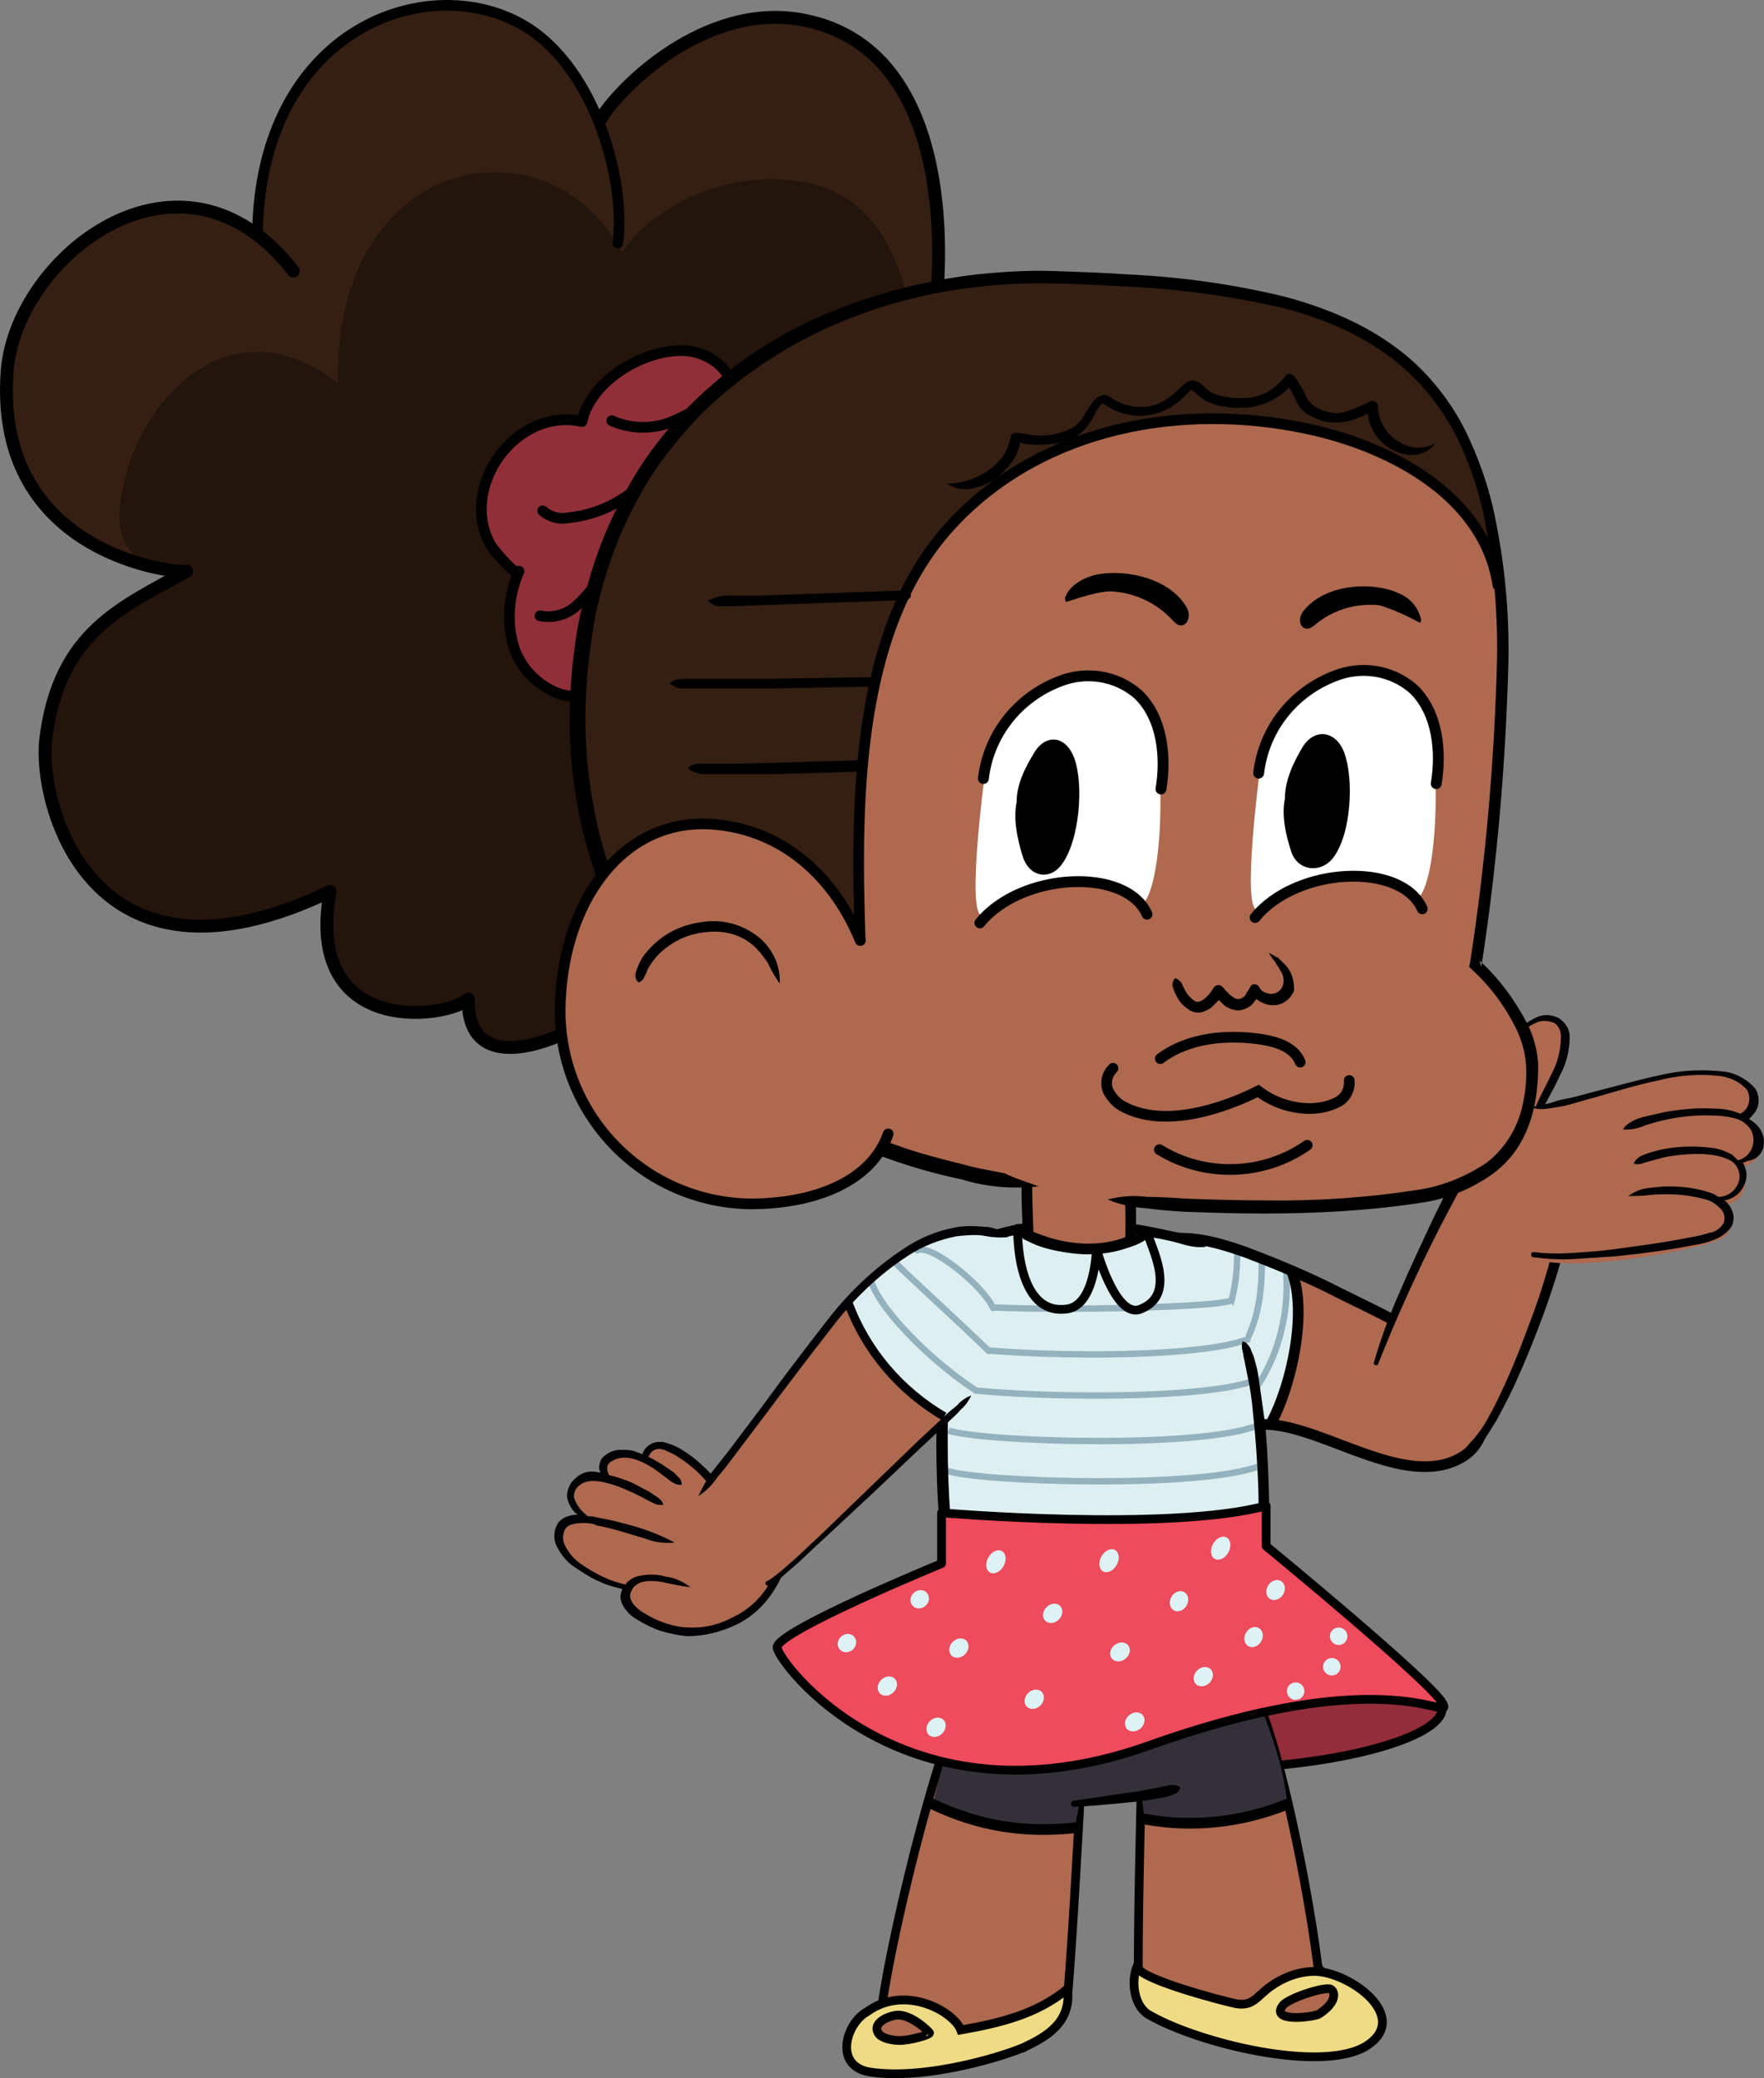 <svg version="1.1" xmlns="http://www.w3.org/2000/svg" xmlns:xlink="http://www.w3.org/1999/xlink" width="201.643" height="237.473" viewBox="0,0,201.643,237.473"><rect x="0" y="0" width="201.643" height="237.473" fill="#808080" stroke="none"/><g transform="translate(-135.47,-62.862)"><g data-paper-data="{&quot;isPaintingLayer&quot;:true}" fill="none" fill-rule="none" stroke="none" stroke-width="none" stroke-linecap="none" stroke-linejoin="none" stroke-miterlimit="10" stroke-dasharray="" stroke-dashoffset="0" font-family="none" font-weight="none" font-size="none" text-anchor="none" style="mix-blend-mode: normal"><path d="M275.4,251.933c13.6,-0.4 24.2,3.1 24.9,5.8c0.8,3.4 -10.9,6.8 -24.5,7.2c-13.6,0.4 -24.8,-2.2 -24.9,-5.8c-0.1,-3.6 10.9,-6.8 24.5,-7.2z" data-paper-data="{&quot;origPos&quot;:null}" id="Path" fill="#932d3a" fill-rule="evenodd" stroke="#000000" stroke-width="1" stroke-linecap="round" stroke-linejoin="round"/><g id="Hand_R" fill-rule="evenodd" stroke-linejoin="miter"><g id="Group"><path d="M288.6,210.633c4,2 12.5,5.8 15.2,9.7c1.9,2.8 2,7.4 -1.5,9.2c-6.3,3.4 -15.4,-3.6 -21.9,-3.9c-1.5,0 -2.9,0.1 -4.3,0.4c-5.4,1.7 -11.2,-0.8 -13.7,-5.9c-2.2,-4.6 -1.7,-11 2.9,-14.2c3.9,-2.7 8.5,-1.4 12.5,0c3.7,1.4 7.3,2.9 10.8,4.7z" data-paper-data="{&quot;origPos&quot;:null}" id="Path" fill="#ae694f" stroke="none" stroke-width="1" stroke-linecap="butt"/><path d="M266,224.633c-8.3,-5.9 -5,-20 3.3,-19.8c9.1,0.2 14.3,3.8 14.3,3.8c1,3.5 -1.5,16.2 -2.9,16.8c-3.5,-0.8 -9,3.1 -14.7,-0.8z" data-paper-data="{&quot;origPos&quot;:null}" id="Path" fill="#ddeff1" stroke="none" stroke-width="1" stroke-linecap="butt"/><path d="M276.9,205.933c0,9.8 -4.8,13.8 -13.9,14.4" data-paper-data="{&quot;origPos&quot;:null}" id="Path" fill="none" stroke="#94b2be" stroke-width="0.73" stroke-linecap="butt"/><path d="M279.7,206.933c0.1,8.2 -2.5,14.2 -13.8,17.3" data-paper-data="{&quot;origPos&quot;:null}" id="Path" fill="none" stroke="#94b2be" stroke-width="0.73" stroke-linecap="butt"/><path d="M282.5,208.233c0.6,8.1 -3.7,17 -10.4,17.8" data-paper-data="{&quot;origPos&quot;:null}" id="Path" fill="none" stroke="#94b2be" stroke-width="0.73" stroke-linecap="butt"/><path d="M288.6,210.633c4,2 12.5,5.8 15.2,9.7c1.9,2.8 2,7.4 -1.5,9.2c-6.3,3.4 -15.4,-3.6 -21.9,-3.9c-1.5,0 -2.9,0.1 -4.3,0.4c-5.4,1.7 -11.2,-0.8 -13.7,-5.9c-2.2,-4.6 -1.7,-11 2.9,-14.2c3.9,-2.7 8.5,-1.4 12.5,0c3.7,1.4 7.3,2.9 10.8,4.7z" data-paper-data="{&quot;origPos&quot;:null}" id="Path" fill="none" stroke="#000000" stroke-width="1.22" stroke-linecap="round"/><path d="M283.2,208.333c1.7,4.6 -0.1,12.8 -2.4,17.1" data-paper-data="{&quot;origPos&quot;:null}" id="Path" fill="none" stroke="#000000" stroke-width="1.22" stroke-linecap="round"/></g><g id="Group" stroke="none" stroke-width="1" stroke-linecap="butt"><path d="M292.7,218.733c1.6,-5.2 8.2,-19.1 10.4,-22.7c2.4,-3.9 12.5,1.1 10.9,8.1c-1.3,5.6 -5.2,15.1 -7.9,20.6c-0.5,1.4 -1.6,2.5 -3,3.1c-3.6,0.9 -12.1,-3.5 -10.4,-9.1z" data-paper-data="{&quot;origPos&quot;:null}" id="Path" fill="#ae694f"/><path d="M292.5,218.633c0.8,-2.8 1.8,-5.5 3,-8.2c1.1,-2.6 2.4,-5.3 3.6,-7.9c0.6,-1.3 1.3,-2.6 1.9,-3.9l1,-1.9c0.2,-0.3 0.4,-0.6 0.5,-1c0.2,-0.4 0.5,-0.7 0.9,-1c0.7,-0.5 1.5,-0.8 2.4,-0.8c0.8,0 1.6,0.1 2.3,0.4c1.5,0.5 2.8,1.3 3.9,2.3c1.2,1 2,2.4 2.5,3.9c0.2,0.8 0.3,1.5 0.3,2.3c-0.1,0.8 -0.2,1.5 -0.4,2.2c-0.7,2.8 -1.6,5.6 -2.6,8.3c-1,2.7 -2.1,5.4 -3.3,8c-0.6,1.3 -1.3,2.6 -2,3.9c-0.4,0.6 -0.8,1.3 -1.2,1.9c-0.4,0.7 -1.1,1.2 -1.9,1.4c-0.1,0 -0.2,-0.1 -0.3,-0.2c0,-0.1 0,-0.1 0.1,-0.2c0.9,-1 1.8,-2.1 2.4,-3.3c0.7,-1.2 1.3,-2.5 1.9,-3.8c1.2,-2.6 2.2,-5.3 3.2,-8c1,-2.7 1.8,-5.4 2.5,-8.2c0.2,-0.7 0.3,-1.3 0.4,-2c0,-0.7 -0.1,-1.3 -0.2,-1.9c-0.4,-1.3 -1.2,-2.4 -2.1,-3.3c-1,-0.9 -2.2,-1.6 -3.5,-2c-1.2,-0.5 -2.5,-0.4 -3.6,0.2c-0.2,0.2 -0.4,0.4 -0.6,0.6c-0.2,0.3 -0.4,0.6 -0.5,0.9l-1,1.9l-2,3.8c-2.6,5.1 -5,10.4 -7.1,15.7c0,0.1 -0.2,0.2 -0.3,0.1c-0.2,0 -0.2,-0.1 -0.2,-0.2z" data-paper-data="{&quot;origPos&quot;:null}" id="Path" fill="#000000"/></g><g id="Group" stroke="none" stroke-width="1" stroke-linecap="butt"><path d="M331.4,204.733c-2.5,1 -18.8,4.3 -22.2,1.2c0,0 -5.2,-5.9 -5.6,-8.2c-0.4,-2.3 -0.9,-4.7 -0.7,-6.1c0.5,-2.7 3.6,-6.7 5.2,-9.1c0.7,-1.2 1.7,-2.2 2.9,-2.9c1.1,-0.7 2.5,-0.4 3.3,0.6c0.4,0.6 0.5,1.3 0.4,2c-0.2,2.5 -1.9,4.8 -3,7.2l0.1,0.1c7,-1 19.8,-7 24,-2.3c0.1,0.1 0.2,0.2 0.2,0.3c0.6,1.1 0.2,2.5 -0.9,3.1l-0.1,0.2c0.9,0.4 1.6,1.1 1.8,2.1c0.3,1.5 -0.7,3 -2.2,3.3l-0.2,-0.1c0.4,0.5 0.6,1.2 0.6,1.9c-0.1,1.5 -1.3,2.6 -2.8,2.5l-1.6,-0.7l-0.1,0.2c0.3,0.1 0.7,0.2 1,0.4c1.8,0.8 3.1,3.3 -0.1,4.3z" data-paper-data="{&quot;origPos&quot;:null}" id="Path" fill="#ae694f"/><path d="M335.2,195.533c-0.1,0.1 -0.3,0.1 -0.5,0.2c0.2,0.3 0.3,0.7 0.4,1.1c0.1,0.9 -0.3,1.8 -0.9,2.4c-0.4,0.4 -1,0.7 -1.6,0.8c0.1,0.1 0.3,0.2 0.4,0.4c0.3,0.3 0.5,0.8 0.6,1.2c0.1,0.5 0,1 -0.2,1.4c-0.5,0.7 -1.2,1.2 -2,1.5c-0.8,0.3 -1.5,0.5 -2.3,0.6c-3,0.6 -6.1,1 -9.1,1.3c-1.5,0.1 -3.1,0.2 -4.6,0.3c-1.5,0.1 -3.1,0 -4.6,-0.2c-0.2,0 -0.3,-0.1 -0.3,-0.3c0,-0.2 0.1,-0.3 0.3,-0.3c1.5,0.2 3,0.2 4.5,0.1c1.5,-0.1 3,-0.2 4.5,-0.4c3,-0.4 6,-0.8 9,-1.4c0.7,-0.1 1.4,-0.3 2.1,-0.5c0.7,-0.1 1.2,-0.5 1.6,-1.1c0.2,-0.5 0.1,-1.2 -0.3,-1.6c-0.5,-0.5 -1,-0.9 -1.7,-1.1c-1.5,-0.4 -2.9,-0.6 -4.4,-0.6c-0.7,0 -1.5,0 -2.2,0.1c-0.8,0.1 -1.5,0.1 -2.3,0.1c0.7,-0.5 1.4,-0.8 2.2,-0.9c0.8,-0.1 1.6,-0.2 2.4,-0.2c1.6,0 3.2,0.2 4.7,0.7c0.4,0.1 0.7,0.3 1,0.5c0.7,0 1.3,-0.3 1.8,-0.8c0.4,-0.5 0.7,-1.1 0.6,-1.8c-0.1,-0.7 -0.5,-1.3 -1.1,-1.6c-0.6,-0.3 -1.3,-0.5 -2,-0.6c-1.5,-0.2 -3,-0.1 -4.5,0.1c-0.8,0.1 -1.5,0.3 -2.2,0.5c-0.4,0.1 -0.7,0.2 -1.1,0.3c-0.4,0.2 -0.8,0.2 -1.2,0.1c0.2,-0.4 0.5,-0.7 0.9,-0.9c0.3,-0.1 0.7,-0.3 1.1,-0.4c0.7,-0.2 1.5,-0.4 2.3,-0.5c1.5,-0.2 3.1,-0.2 4.7,0c0.8,0.1 1.6,0.4 2.3,0.8c0.2,0.2 0.4,0.4 0.6,0.6c0.3,0 0.6,-0.2 0.9,-0.4c0.3,-0.2 0.5,-0.5 0.7,-0.9c0.3,-0.7 0.3,-1.5 -0.1,-2.2c-0.5,-0.7 -1.1,-1.1 -1.9,-1.3c-0.8,-0.2 -1.7,-0.3 -2.5,-0.3c-2.6,-0.1 -5.1,0.3 -7.6,1.1c-0.4,0.2 -0.8,0.3 -1.2,0.4c-0.5,0.1 -0.9,0.1 -1.4,0.1c0.2,-0.4 0.6,-0.7 1,-0.9c0.3,-0.2 0.8,-0.4 1.2,-0.5c0.8,-0.2 1.7,-0.4 2.6,-0.6c1.8,-0.3 3.6,-0.5 5.4,-0.4c0.9,0 1.8,0.1 2.7,0.4c0.2,0.1 0.3,0.1 0.5,0.2c1,-0.5 1.3,-1.7 0.8,-2.7c-0.8,-0.9 -1.8,-1.4 -3,-1.6c-2.4,-0.3 -4.9,-0.1 -7.2,0.5c-2.4,0.5 -4.7,1.2 -7.1,1.9c-1.2,0.3 -2.4,0.7 -3.6,1c-0.6,0.1 -1.2,0.2 -1.8,0.3c-0.6,0.1 -1.3,0.1 -1.9,-0.1c0.2,-0.1 0.3,-0.1 0.5,-0.2c0,-0.1 0,-0.1 0,-0.1c0.6,-1.4 1.3,-2.6 1.9,-3.9c0.6,-1.2 0.9,-2.6 0.9,-4c0,-0.6 -0.3,-1.2 -0.8,-1.5c-0.6,-0.2 -1.2,-0.3 -1.8,-0.1c-1.3,0.5 -2.3,1.4 -3,2.6c-1.7,2.3 -3.2,4.7 -4.6,7.2c-0.3,0.6 -0.5,1.2 -0.7,1.9c-0.1,0.7 -0.2,1.4 -0.2,2.1c0,0.7 0,1.4 0.1,2.1l0.4,2.1c-0.6,-0.5 -1,-1.1 -1.2,-1.9c-0.2,-0.7 -0.2,-1.4 -0.2,-2.2c0.1,-0.7 0.1,-1.5 0.3,-2.2c0.2,-0.7 0.5,-1.4 0.8,-2.1c1.5,-2.5 3.1,-5 4.8,-7.3c0.8,-1.3 2.1,-2.3 3.5,-2.9c0.8,-0.3 1.7,-0.2 2.4,0.2c0.7,0.5 1.2,1.2 1.2,2.1c0,1.6 -0.4,3.1 -1.1,4.4c-0.5,1.1 -1.1,2.2 -1.7,3.3c0.2,0 0.3,-0.1 0.5,-0.1c0.6,-0.2 1.2,-0.4 1.8,-0.5c1.2,-0.2 2.4,-0.6 3.6,-0.9c2.4,-0.6 4.8,-1.3 7.2,-1.8c2.4,-0.6 5,-0.7 7.5,-0.4c1.3,0.2 2.5,0.9 3.4,1.9c0.4,0.6 0.5,1.4 0.3,2.1c-0.2,0.6 -0.6,1 -1,1.4c0.5,0.3 1,0.7 1.3,1.2c0.9,1.5 0.3,3.4 -1.5,3.6z" data-paper-data="{&quot;origPos&quot;:null}" id="Path" fill="#030305"/></g></g><g id="Leg_R"><g id="Group" fill-rule="evenodd"><path d="M265.6,290.033c-0.1,-6.5 0.3,-22 0.3,-21.8c-5.2,-13.2 8.6,-15.2 12.3,-12.5c2.4,1.8 6.5,20.6 7.9,31.7c0.3,1.9 5.933,1.267 6.733,7.1c0.3,5.6 -28.633,1.5 -27.233,-4.5z" data-paper-data="{&quot;origPos&quot;:null}" id="Path" fill="#ae694f" stroke="#000000" stroke-width="1" stroke-linecap="butt" stroke-linejoin="miter"/><path d="M282.6,269.033c-5.2,2.1 -10.8,2.7 -16.3,1.7l-0.3,-2.4c0,0 -2.3,-7.1 -0.2,-9.7c2.1,-2.6 11.1,-7.2 13.9,-0.4c2.8,6.8 2.9,10.8 2.9,10.8z" data-paper-data="{&quot;origPos&quot;:null}" id="Path" fill="#343039" stroke="none" stroke-width="1" stroke-linecap="butt" stroke-linejoin="miter"/><path d="M282.6,269.033c-5.2,2.1 -10.8,2.7 -16.3,1.7" data-paper-data="{&quot;origPos&quot;:null}" id="Path" fill="none" stroke="#000000" stroke-width="1.22" stroke-linecap="round" stroke-linejoin="round"/></g><path d="M291.7,296.633c-5.1,3.2 -19.4,-0.3 -25,-3.6c-1.6,-1 -2,-3.8 -1.2,-5.6c-0.7,1.4 10.2,4.2 11.3,4.4c1.9,0.3 2.3,-0.8 3.8,-1.9c1.5,-1.1 3.3,-1.8 5.2,-1.8c4,0.1 11,5.2 5.9,8.5zM287.5,290.133c-0.9,-0.2 -4.8,1.1 -5.4,1.9c-1.5,2 3.6,1.3 4.1,1c2.2,-1.4 1.9,-2.7 1.3,-2.9z" id="Shape" fill="#efdb84" fill-rule="nonzero" stroke="#000000" stroke-width="1" stroke-linecap="round" stroke-linejoin="round"/></g><g id="Leg_L"><g id="Group" fill-rule="evenodd"><path d="M236.3,292.033c1.2,-8.9 7.4,-34 10.3,-36.3c4,-3.3 19.2,-2.5 12.3,13.4c0,-0.2 -0.7,13.3 -1.3,20.8c-0.1,1 -0.5,2 -0.8,2.6c-0.3,0.9 -1.6,2.9 -5.8,4.6c-7.6,3.1 -23.5,3.2 -14.7,-5.1z" data-paper-data="{&quot;origPos&quot;:null}" id="Path" fill="#ae694f" stroke="#000000" stroke-width="1" stroke-linecap="butt" stroke-linejoin="miter"/><path d="M245.2,258.133c2.3,-7.1 13.1,-3.5 15,-0.7c1.9,2.8 -1.4,11.9 -1.4,11.9l-0.5,2.4c-5.8,0.6 -10.9,-0.2 -16.2,-2.7c0,0 1.1,-4.9 3.1,-10.9z" data-paper-data="{&quot;origPos&quot;:null}" id="Path" fill="#343039" stroke="none" stroke-width="1" stroke-linecap="butt" stroke-linejoin="miter"/><path d="M258.3,271.733c-5.8,0.6 -10.9,-0.2 -16.2,-2.7" data-paper-data="{&quot;origPos&quot;:null}" id="Path" fill="none" stroke="#000000" stroke-width="1.22" stroke-linecap="round" stroke-linejoin="round"/></g><path d="M252.9,296.633c-2,1 -11.4,4 -18,3c-4.2,-0.7 -2.7,-5.6 -0.3,-6.9c4.367,-3.156 9.9,0 10.7,2.1c4.5,-0.8 8.7,-1.8 12.2,-4.7c0.5,3.9 -2.6,5.5 -4.6,6.5zM241.7,295.133c-0.7,-0.8 -2.4,-2.1 -3.7,-2c-1,0.1 -2.9,0.9 -2.1,2.1c0.4,0.6 1.7,0.8 2.4,0.8c1.2,0 3.7,-0.7 3.4,-0.9z" id="Shape" fill="#efdb84" fill-rule="nonzero" stroke="#000000" stroke-width="1" stroke-linecap="butt" stroke-linejoin="miter"/></g><g id="Group" fill-rule="evenodd" stroke="none" stroke-width="1" stroke-linecap="butt" stroke-linejoin="miter"><path d="M270.4,267.133c-3.7,1 -7.5,1.7 -11.3,2.1c0,0 -9,0.8 -12.9,-3.1c-2.5,-2.5 -1.2,-9.3 2.1,-15.5c3.8,-7.2 30.1,-12.9 32.1,12.5c0.2,2.7 -10,4 -10,4z" data-paper-data="{&quot;origPos&quot;:null}" id="Path" fill="#343039"/><path d="M270.4,267.133c-0.1,0.3 -0.3,0.6 -0.6,0.7c-0.2,0.1 -0.5,0.2 -0.8,0.3c-0.5,0.1 -1,0.2 -1.5,0.3c-1,0.2 -2.1,0.3 -3.1,0.4c-2,0.2 -4.1,0.4 -6.1,0.5c-0.2,0 -0.4,-0.1 -0.4,-0.3c0,-0.2 0.1,-0.4 0.3,-0.4c2,-0.3 4.1,-0.6 6.1,-0.9c1,-0.1 2,-0.3 3,-0.5l1.5,-0.3c0.2,-0.1 0.5,-0.1 0.7,-0.1c0.4,0 0.7,0.1 0.9,0.3z" data-paper-data="{&quot;origPos&quot;:null}" id="Path" fill="#000000"/></g><g id="Group" fill-rule="evenodd"><g id="Path" stroke-linecap="butt" stroke-linejoin="miter"><path d="M278.8,220.033c-0.2,2.4 2.3,12.7 0.5,26.6c-0.5,3.6 -31,4.6 -33.9,-0.7c-3.8,-7 -2.2,-35.8 -0.3,-39.3c2.5,-4.8 16.1,-4.9 25.1,-1.9c3.4,0.7 9,11.4 8.6,15.3z" data-paper-data="{&quot;origPos&quot;:null}" fill="#ddeff1" stroke="none" stroke-width="1"/><path d="M276.3,211.433c-1.5,1 -28.1,1.4 -31.7,0.4" data-paper-data="{&quot;origPos&quot;:null}" fill="none" stroke="#94b2be" stroke-width="0.73"/><path d="M278.3,215.833c-6.6,2.7 -31.1,1.9 -34.9,0.6" data-paper-data="{&quot;origPos&quot;:null}" fill="none" stroke="#94b2be" stroke-width="0.73"/><path d="M279.1,220.533c-6.6,2.7 -32.1,1.9 -35.9,0.6" data-paper-data="{&quot;origPos&quot;:null}" fill="none" stroke="#94b2be" stroke-width="0.73"/><path d="M279.3,225.733c-6.6,2.7 -31.6,1.9 -35.4,0.6" data-paper-data="{&quot;origPos&quot;:null}" fill="none" stroke="#94b2be" stroke-width="0.73"/><path d="M279.6,230.333c-6.6,2.7 -32.1,1.9 -35.9,0.6" data-paper-data="{&quot;origPos&quot;:null}" fill="none" stroke="#94b2be" stroke-width="0.73"/><path d="M280.4,241.533c-0.1,1.4 -0.2,2.8 -0.4,4.2l-0.1,1.1v0.1c0,0 -0.1,0.1 -0.1,0.2c0,0.1 -0.1,0.3 -0.2,0.4c-0.1,0.2 -0.3,0.4 -0.5,0.5c-0.6,0.4 -1.3,0.7 -2.1,0.9c-2.8,0.6 -5.6,1.1 -8.5,1.2c-2.8,0.2 -5.7,0.2 -8.5,0.1c-2.8,-0.1 -5.7,-0.4 -8.5,-0.9c-1.4,-0.2 -2.9,-0.6 -4.2,-1.2c-0.7,-0.3 -1.4,-0.7 -2,-1.3c-0.2,-0.1 -0.3,-0.3 -0.4,-0.5c-0.1,-0.2 -0.2,-0.3 -0.3,-0.5c-0.1,-0.3 -0.3,-0.6 -0.4,-1c-0.8,-2.8 -1.2,-5.6 -1.4,-8.5c-0.2,-2.8 -0.3,-5.7 -0.3,-8.5c0,-5.7 0.3,-11.4 1,-17c0.2,-0.7 0.3,-1.4 0.4,-2.1c0.1,-0.8 0.3,-1.5 0.6,-2.2c0.3,-0.7 0.9,-1.4 1.6,-1.8c0.6,-0.4 1.3,-0.7 2,-1c2.7,-0.9 5.6,-1.4 8.5,-1.4c2.8,-0.1 5.7,0 8.5,0.4c1.4,0.2 2.8,0.5 4.2,0.8c1.5,0.3 3,0.5 4,1.8c-1.6,0.2 -2.8,-0.4 -4.2,-0.7c-1.3,-0.3 -2.7,-0.5 -4.1,-0.7c-2.7,-0.4 -5.5,-0.6 -8.3,-0.5c-2.7,0 -5.5,0.5 -8.1,1.3c-1.2,0.4 -2.3,1.1 -3,2.2c-0.2,0.6 -0.4,1.3 -0.5,1.9c-0.1,0.6 -0.2,1.3 -0.3,2c-0.7,5.6 -1,11.2 -1,16.8c0,2.8 0.1,5.6 0.3,8.4c0.2,2.8 0.6,5.5 1.4,8.2c0.1,0.3 0.3,0.6 0.4,0.9c0.1,0.1 0.1,0.3 0.2,0.4c0,0.1 0.1,0.2 0.2,0.3c0.4,0.4 0.9,0.8 1.5,1c1.2,0.5 2.6,0.9 3.9,1.1c2.7,0.5 5.5,0.7 8.3,0.8c2.8,0.1 5.6,0 8.4,-0.1c2.7,-0.1 5.5,-0.5 8.2,-1.2c0.7,-0.1 1.3,-0.4 1.8,-0.7c0.1,0 0.1,-0.1 0.2,-0.2v-0.1v-0.1l0.1,-1c0.2,-1.4 0.3,-2.8 0.4,-4.2c0.2,-2.8 0.3,-5.6 0.2,-8.4c-0.1,-2.8 -0.3,-5.6 -0.6,-8.4c-0.1,-1.3 -0.3,-2.7 -0.6,-4.1l-0.4,-2c-0.1,-0.3 -0.1,-0.7 -0.2,-1c-0.1,-0.4 -0.1,-0.7 0,-1.1c0.4,0.1 0.7,0.4 0.9,0.8c0.1,0.3 0.3,0.7 0.4,1c0.2,0.7 0.4,1.4 0.5,2.1c0.2,1.4 0.4,2.8 0.6,4.2c0.4,2.8 0.5,5.7 0.6,8.5c0.1,2.9 0,5.7 -0.1,8.8z" data-paper-data="{&quot;origPos&quot;:null}" fill="#000000" stroke="none" stroke-width="1"/></g><g id="Collar" fill="#ddeff1" stroke="#000000" stroke-width="1" stroke-linecap="round" stroke-linejoin="round"><path d="M265.9,212.433c-2.9,1.3 -5.1,-6.9 -5.1,-6.9c0,0 -0.1,6.4 -3.3,6.9c-6,0.9 -5.7,-9.2 -5.7,-9.2c3.7,3.6 13.5,2.5 14.8,0.4c0.4,1.7 3.5,7.1 -0.7,8.8z" data-paper-data="{&quot;origPos&quot;:null}" id="Path"/></g></g><g id="Hand_L" stroke-linejoin="miter"><path d="M224.8,242.733c-2.1,5.5 -8.3,7.4 -11.9,6.6c-2.5,-0.5 -7.5,-2.7 -6,-5.1c0.2,-0.1 -7.7,-1.9 -7.2,-5.5c0.4,-2.4 2.3,-1.9 4.3,-1.8c-1.3,-0.6 -4.3,-2.8 -2,-4.8c0.9,-0.6 2.1,-0.7 3.2,-0.3c-0.2,-0.3 -0.3,-0.5 -0.4,-0.8c-0.2,-0.8 0.3,-1.6 1.1,-1.8c1.2,-0.3 2.5,-0.1 3.6,0.5c0.2,-1 1,-1.6 2,-1.5c2.4,0.5 5.4,3.8 5.4,3.8c0,0 1.7,0.5 5,1.9c3.9,1.6 4,6 2.9,8.8z" data-paper-data="{&quot;origPos&quot;:null}" id="Path" fill="#ae694f" fill-rule="evenodd" stroke="none" stroke-width="1" stroke-linecap="butt"/><path d="M224.1,244.333c-1,1.7 -2.5,3.2 -4.3,4.1c-1.8,0.9 -3.8,1.4 -5.8,1.4c-1,-0.1 -2,-0.3 -3,-0.6c-0.9,-0.3 -1.9,-0.8 -2.7,-1.3c-0.5,-0.3 -0.9,-0.6 -1.2,-1c-0.4,-0.5 -0.7,-1 -0.7,-1.6c0,-0.3 0.1,-0.6 0.2,-0.9c-0.8,-0.2 -1.7,-0.4 -2.5,-0.8c-1,-0.4 -1.9,-1 -2.8,-1.6c-1,-0.6 -1.7,-1.5 -2.2,-2.5c-0.3,-0.6 -0.3,-1.2 -0.2,-1.8c0.1,-0.3 0.2,-0.6 0.4,-0.9c0.2,-0.2 0.5,-0.5 0.8,-0.6c0.5,-0.2 1,-0.3 1.5,-0.3c-0.1,0 -0.1,0 -0.1,0c-0.6,-0.4 -1,-1.1 -1.2,-1.9c-0.1,-0.8 0.3,-1.7 0.9,-2.2c0.6,-0.6 1.4,-0.9 2.2,-0.8c0.2,0 0.5,0.1 0.7,0.1c0,-0.1 -0.1,-0.2 -0.1,-0.3c-0.1,-0.3 0,-0.7 0.1,-1c0.1,-0.3 0.3,-0.5 0.6,-0.7c0.5,-0.4 1.1,-0.6 1.7,-0.6c0.6,0 1.2,0 1.7,0.2c0.3,0.1 0.5,0.2 0.8,0.3c0.2,-0.7 0.9,-1.3 1.7,-1.4c0.2,0 0.5,0 0.7,0c0.2,0.1 0.4,0.1 0.6,0.2c0.4,0.1 0.8,0.3 1.2,0.5c0.7,0.4 1.4,0.9 2,1.4c0.6,0.5 1.2,1.1 1.8,1.7h-0.2c1.8,0.7 3.6,1.4 5.4,2.2c1,0.4 1.8,1.1 2.4,2c0.6,0.9 0.9,1.9 1,2.9c0.2,2 -0.3,4.1 -1.4,5.8zM224.6,238.633c-0.1,-1.8 -1.2,-3.4 -2.8,-4.2c-1.7,-0.7 -3.5,-1.4 -5.3,-2.1h-0.1l-0.1,-0.1c-1,-1.2 -2.2,-2.2 -3.5,-3c-0.3,-0.2 -0.7,-0.4 -1,-0.5c-0.2,-0.1 -0.3,-0.2 -0.5,-0.2c-0.2,-0.1 -0.3,-0.1 -0.5,-0.1c-0.6,0 -1,0.4 -1.2,0.9c0.6,0.3 1.1,0.6 1.6,0.9c0.4,0.3 0.9,0.6 1.3,0.9c0.2,0.2 0.4,0.4 0.6,0.6c0.2,0.2 0.3,0.5 0.3,0.8c-0.3,0 -0.6,0 -0.9,-0.2c-0.2,-0.1 -0.4,-0.2 -0.6,-0.4c-0.4,-0.3 -0.8,-0.6 -1.2,-0.9c-0.8,-0.6 -1.7,-1.1 -2.6,-1.4c-0.9,-0.3 -1.9,-0.3 -2.7,0.2c-0.4,0.2 -0.6,0.6 -0.5,1c0,0.2 0.1,0.4 0.2,0.6c0.9,0.2 1.8,0.5 2.7,0.9c0.6,0.3 1.3,0.7 1.9,1c0.3,0.2 0.6,0.4 0.9,0.6c0.3,0.2 0.6,0.5 0.7,0.9c-0.4,0 -0.8,0 -1.1,-0.2c-0.4,-0.2 -0.7,-0.3 -1,-0.5c-0.6,-0.3 -5.6,-3.1 -7.4,-1.6c-0.5,0.3 -0.8,0.9 -0.7,1.5c0.3,0.9 0.9,1.6 1.6,2.1c0.3,0 0.6,0 0.9,0.1c1,0.2 2.1,0.4 3.1,0.7c2.1,0.5 4,1.2 5.9,2.2c-1.1,0.1 -2.2,0 -3.2,-0.4l-3,-0.9c-1,-0.3 -1.9,-0.5 -2.9,-0.7c0,-0.1 -0.1,-0.1 -0.1,-0.1c-0.9,-0.2 -1.9,-0.2 -2.8,0.1c-0.4,0.2 -0.6,0.5 -0.7,0.9c-0.1,0.4 -0.1,0.9 0.1,1.3c0.4,0.9 1,1.6 1.8,2.2c1.6,1.1 3.3,2 5.2,2.4c0,-0.1 0.1,-0.2 0.1,-0.2c0.4,-0.4 0.9,-0.7 1.5,-0.8c1,-0.2 2,-0.2 3,0.1c1,0.1 2,0.6 2.8,1.2c-0.9,-0.1 -1.9,-0.3 -2.8,-0.5c-0.9,-0.2 -1.8,-0.3 -2.7,-0.1c-0.4,0.1 -0.7,0.3 -1,0.6c-0.2,0.3 -0.4,0.6 -0.4,1c0,0.7 0.7,1.4 1.5,1.9c0.8,0.5 1.6,0.9 2.5,1.2c0.9,0.3 1.8,0.5 2.7,0.5c1.9,0.1 3.7,-0.4 5.3,-1.3c1.6,-0.8 3,-2.1 3.9,-3.7c0.9,-1.5 1.3,-3.4 1.2,-5.2z" id="Shape" fill="#030305" fill-rule="nonzero" stroke="none" stroke-width="1" stroke-linecap="butt"/><g id="Group" fill-rule="evenodd"><g id="Path" stroke="none" stroke-width="1" stroke-linecap="butt"><path d="M244.4,223.733c-4.7,5.6 -16.7,16.1 -20.4,19.4c-1.9,1.8 -11.7,-6.1 -8.2,-10.2c4.1,-4.8 8.8,-12 13.4,-17.1c6.8,-7.7 11.6,-12.2 16.1,-11.6c0,-0.1 5.2,12.2 -0.9,19.5z" data-paper-data="{&quot;origPos&quot;:null}" fill="#ae694f"/><path d="M247.5,203.233c7,1.2 2,4.2 1.3,9c-0.3,2.1 0.3,8 -2.4,10.2c-0.9,0.9 -1.9,1.6 -2.9,2.3c-4.8,-2.6 -10.2,-9.2 -10.8,-12.6c-0.2,-0.8 8.7,-9.8 14.8,-8.9z" data-paper-data="{&quot;origPos&quot;:null}" fill="#ddeff1"/></g><path d="M240.3,205.733c1.6,-0.8 7.6,4.1 8.7,6.6" data-paper-data="{&quot;origPos&quot;:null}" id="Path" fill="none" stroke="#94b2be" stroke-width="0.73" stroke-linecap="round"/><path d="M248.5,217.233c-5,-4.8 -9.5,-8.8 -10.8,-10.2" data-paper-data="{&quot;origPos&quot;:null}" id="Path" fill="none" stroke="#94b2be" stroke-width="0.73" stroke-linecap="round"/><path d="M247,221.733c-4.5,-2.9 -10.6,-8.7 -11.9,-12.3" data-paper-data="{&quot;origPos&quot;:null}" id="Path" fill="none" stroke="#94b2be" stroke-width="0.73" stroke-linecap="round"/><g id="Path" stroke-linecap="butt"><path d="M215.3,233.833c0.4,-0.9 0.9,-1.8 1.5,-2.7l1.9,-2.4c1.2,-1.6 2.5,-3.3 3.7,-4.9c2.4,-3.3 4.9,-6.6 7.4,-9.8c2.5,-3.3 5.5,-6.2 9,-8.5c1.8,-1.2 3.7,-2 5.8,-2.4c1,-0.2 2.1,-0.2 3.2,-0.1c1.1,0 2.2,0.4 2.9,1.2c-1,0.1 -2,0 -3,-0.2c-1,-0.1 -2,0 -2.9,0.1c-2,0.4 -3.8,1.1 -5.5,2.2c-3.4,2.2 -6.3,5 -8.8,8.3c-2.5,3.2 -5,6.5 -7.4,9.7l-3.7,4.9c-0.6,0.8 -1.2,1.6 -1.9,2.4c-0.6,0.9 -1.3,1.6 -2.2,2.2z" data-paper-data="{&quot;origPos&quot;:null}" fill="#030305" stroke="none" stroke-width="1"/><path d="M246.5,222.333c-0.3,0.6 -0.7,1.2 -1.2,1.6c-0.4,0.5 -0.9,0.9 -1.4,1.4l-2.9,2.7l-5.7,5.4l-5.8,5.4c-1,0.9 -1.9,1.8 -2.9,2.7l-1.5,1.3c-0.5,0.5 -1.1,0.9 -1.7,1.2c-0.1,0.1 -0.3,0 -0.4,-0.1c-0.1,-0.1 0,-0.3 0.1,-0.4h0.1c0.5,-0.3 1,-0.7 1.5,-1.1c0.5,-0.4 1,-0.9 1.5,-1.3c1,-0.9 1.9,-1.8 2.9,-2.7l5.7,-5.5l5.7,-5.5l2.9,-2.7c0.5,-0.5 1,-0.9 1.5,-1.3c0.4,-0.5 1,-0.9 1.6,-1.1z" data-paper-data="{&quot;origPos&quot;:null}" fill="#030305" stroke="none" stroke-width="1"/><path d="M243.4,224.733c-5.1,-3 -9,-7.6 -11,-13.1" data-paper-data="{&quot;origPos&quot;:null}" fill="none" stroke="#030305" stroke-width="0.98"/></g></g></g><g id="Group" fill-rule="evenodd" stroke-linejoin="miter"><path d="M257.7,205.233c-1.5,-0.2 -2.9,-0.6 -4.2,-1.4c-0.1,-4.4 -2.1,-9.7 1.6,-12.1c1.1,-0.7 7.6,-0.8 8.4,0.1c1.2,1.3 1.2,9.7 1,12.7c-0.7,0.7 -3.7,0.9 -6.8,0.7z" data-paper-data="{&quot;origPos&quot;:null}" id="Path" fill="#ae694f" stroke="none" stroke-width="1" stroke-linecap="butt"/><path d="M253,204.033c-0.1,-4.3 -0.8,-11 2.1,-12.3c1,-0.7 7.6,-0.8 8.4,0.1c1.2,1.4 1.3,9.9 1.2,12.8c0,0 -4.7,2.5 -11.7,-0.6z" data-paper-data="{&quot;origPos&quot;:null}" id="Path" fill="none" stroke="#000000" stroke-width="1.22" stroke-linecap="round"/></g><g id="Group" fill-rule="evenodd"><g id="Path"><path d="M245.9,140.433c6.1,25.9 -12.4,27.6 -12.4,27.6c-4.6,14.2 -25.2,6.7 -25.2,6.7c-2.4,4.3 -19.5,13.9 -19.3,2.3c-2.6,2.3 -18.8,4.3 -15.8,-12.3c-27.5,13.2 -33.4,-10.2 -32.5,-17.4c1.5,-12.3 8.8,-15.1 16.1,-19.2c-0.5,0.3 -22.2,-1.5 -20.5,-23c1,-11.7 16.2,-24.8 28.6,-15.5l0.1,-0.2c0.4,-23.5 19.7,-30.2 30.6,-23.5c3.8,2.3 8.6,10.5 8.6,10.5c2,-3.5 11.9,-13.5 23.1,-11.4c19.3,3.6 15.2,33 15.2,33c25.3,-2.3 23.1,42.8 3.4,42.4z" data-paper-data="{&quot;origPos&quot;:null}" fill="#351f13" stroke="none" stroke-width="1" stroke-linecap="butt" stroke-linejoin="miter"/><path d="M257.3,133.333c-2.5,4.3 -6.4,7.1 -11.4,7c6.1,25.9 -12.4,27.6 -12.4,27.6c-4.6,14.2 -25.2,6.7 -25.2,6.7c-2.4,4.3 -19.5,13.9 -19.3,2.3c-2.6,2.3 -18.8,4.3 -15.8,-12.3c-27.5,13.2 -33.4,-10.2 -32.5,-17.4c1.5,-12.2 8.8,-15.1 16.1,-19.2c-0.3,0.1 -8.6,0.7 -7.6,-7.6c1.6,-12.4 13.1,-23.2 24.8,-13.8c0,-0.1 0.1,-0.1 0.1,-0.2c-0.4,-26.2 24.2,-30.5 32.5,-14.7c1.9,-3.5 10.5,-10.1 21.1,-8c18.2,3.5 11.6,39 11.6,39c8.7,-0.9 14.8,4.1 18,10.6z" data-paper-data="{&quot;origPos&quot;:null}" fill="#23140c" stroke="none" stroke-width="1" stroke-linecap="butt" stroke-linejoin="miter"/><g fill="none" stroke="#000000" stroke-linecap="round" stroke-linejoin="round"><path d="M204.1,76.533c2,-3.5 11.9,-13.5 23.1,-11.4c19.3,3.6 15.2,33 15.2,33c25.3,-2.3 23.1,42.8 3.5,42.3c6.1,25.9 -12.4,27.6 -12.4,27.6c-4.6,14.2 -25.2,6.7 -25.2,6.7c-2.4,4.3 -19.5,13.9 -19.3,2.3c-2.6,2.3 -18.8,4.3 -15.8,-12.3c-27.5,13.2 -33.4,-10.2 -32.5,-17.4c1.5,-12.3 8.8,-15.1 16.1,-19.2c-0.5,0.3 -22.2,-1.5 -20.5,-23c1.1,-13 19.9,-27.8 32.7,-11.3" data-paper-data="{&quot;origPos&quot;:null}" stroke-width="1.47"/><path d="M164.9,89.433c0.4,-23.5 19.8,-30.2 30.7,-23.5c8.1,5 11.4,17.9 10.5,24.7" data-paper-data="{&quot;origPos&quot;:null}" stroke-width="1.22"/></g></g><path d="M199.1,142.033c-2.6,-1.1 -4.5,-3.3 -5.1,-6c-0.6,-2.6 -0.3,-5.4 0.8,-7.9c-0.3,0.8 -3,-2.6 -3.2,-2.9c-3.8,-6.6 2.8,-15.9 10.4,-14.2c1,-4.7 7.1,-8.3 11.7,-8.1c2.4,0.1 4.9,1.7 5.5,4c1.8,-2 4.7,-2.6 7.4,-2.7c1.7,-0.2 3.5,0.1 5.1,0.8c3.1,1.6 4.2,5.6 3.6,9c-0.6,3.4 -2.7,6.3 -4.7,9.1c-0.4,0.5 -0.7,1 -0.9,1.5c-0.2,0.7 -0.3,1.4 -0.2,2.2c-0.3,8.5 -7.4,15.2 -15.9,15c-0.8,0 -1.6,-0.1 -2.4,-0.3c-2,-0.4 -3.2,-0.8 -5.2,-0.2c-2.6,0.8 -4.5,1.6 -6.9,0.7z" data-paper-data="{&quot;origPos&quot;:null}" id="Path" fill="#902f38" stroke="none" stroke-width="1" stroke-linecap="butt" stroke-linejoin="miter"/><path d="M217.4,107.733c-1.6,1.6 -3.5,2.7 -5.6,3.5c-2.1,0.7 -4.4,0.6 -6.4,-0.3" data-paper-data="{&quot;origPos&quot;:null}" id="Path" fill="none" stroke="#000000" stroke-width="1.22" stroke-linecap="round" stroke-linejoin="miter"/><path d="M210.6,116.033c-2.3,3.4 -6.1,5.6 -10.2,6c-1,0.2 -2.1,-0.1 -2.9,-0.8" data-paper-data="{&quot;origPos&quot;:null}" id="Path" fill="none" stroke="#000000" stroke-width="1.22" stroke-linecap="round" stroke-linejoin="miter"/><path d="M203.9,129.033c-0.7,1.2 -1.7,2.3 -2.7,3.2c-1.1,0.9 -2.6,1.3 -4,1" data-paper-data="{&quot;origPos&quot;:null}" id="Path" fill="none" stroke="#000000" stroke-width="1.22" stroke-linecap="round" stroke-linejoin="miter"/><path d="M199.1,142.033c-2.6,-1.1 -4.5,-3.3 -5.1,-6c-0.6,-2.6 -0.3,-5.4 0.8,-7.9c-0.3,0.8 -3,-2.6 -3.2,-2.9c-3.8,-6.6 2.8,-15.9 10.4,-14.2c1,-4.7 7.1,-8.3 11.7,-8.1c2.4,0.1 4.9,1.7 5.5,4c1.8,-2 4.7,-2.6 7.4,-2.7c1.7,-0.2 3.5,0.1 5.1,0.8c3.1,1.6 4.2,5.6 3.6,9c-0.6,3.4 -2.7,6.3 -4.7,9.1c-0.4,0.5 -0.7,1 -0.9,1.5c-0.2,0.7 -0.3,1.4 -0.2,2.2c-0.3,8.5 -7.4,15.2 -15.9,15c-0.8,0 -1.6,-0.1 -2.4,-0.3c-2,-0.4 -3.2,-0.8 -5.2,-0.2c-2.6,0.8 -4.5,1.6 -6.9,0.7z" data-paper-data="{&quot;origPos&quot;:null}" id="Path" fill="none" stroke="#000000" stroke-width="1.22" stroke-linecap="round" stroke-linejoin="round"/></g><g id="Group" fill-rule="evenodd" stroke-linejoin="miter"><g id="Head"><g id="Group"><g id="Path"><path d="M253.7,198.233c-39.6,-4.7 -52.4,-31.3 -52.4,-53c0.1,-35.1 27.4,-51.7 56,-50.5c31.6,1.3 52.1,5.4 49.5,50.3c-0.5,9.5 -1.4,18.9 -2.9,28.3c0,0 6.4,5.8 6.4,11.8c0,7 -2.8,13.6 -14.9,15.1c-12.1,1.5 -24.2,0.8 -33.7,0.1" data-paper-data="{&quot;origPos&quot;:null}" fill="#ae694f" stroke="none" stroke-width="1" stroke-linecap="butt"/><path d="M306.7,129.733c-1.6,-10.5 -12.8,-16 -21.9,-17.9c-14.2,-3 -30,-0.2 -40.3,10.7c-11,11.6 -11.3,30.8 -10.7,47.8c0,0 -11.3,-24.7 -30,-7.2c0,0 -12.5,-34.4 15.2,-57.2c21.2,-17.4 70.4,-13.3 80.4,1.9c6.7,10 7.3,21.9 7.3,21.9z" data-paper-data="{&quot;origPos&quot;:null}" fill="#351f13" stroke="none" stroke-width="1" stroke-linecap="butt"/><g><path d="M233.8,170.333c-0.6,-17 -0.3,-36.2 10.7,-47.8c10.3,-10.9 26.1,-13.7 40.3,-10.7c9.1,1.9 20.3,7.4 21.9,17.9" data-paper-data="{&quot;origPos&quot;:null}" fill="none" stroke="#000000" stroke-width="1.22" stroke-linecap="round"/><path d="M239,131.433l-11.3,0.4l-5.7,0.2l-2.8,0.1c-0.5,0 -1,0 -1.4,0c-0.5,0 -1,-0.2 -1.4,-0.6c0.9,-0.5 1.8,-0.7 2.8,-0.6h2.8l5.7,-0.2l11.3,-0.4c0.3,0 0.6,0.2 0.6,0.6c0,0.2 -0.3,0.5 -0.6,0.5z" data-paper-data="{&quot;origPos&quot;:null}" fill="#000000" stroke="none" stroke-width="1" stroke-linecap="butt"/><path d="M235.3,141.333l-11.7,0.2h-5.8h-2.9c-0.5,0 -1,0 -1.5,0c-0.5,0 -1.1,-0.3 -1.4,-0.6c0.4,-0.3 0.9,-0.5 1.5,-0.5c0.5,0 1,0 1.4,0h2.9h5.8l11.7,-0.2c0.3,0 0.6,0.3 0.6,0.6c0,0.3 -0.3,0.6 -0.6,0.5z" data-paper-data="{&quot;origPos&quot;:null}" fill="#000000" stroke="none" stroke-width="1" stroke-linecap="butt"/><path d="M233.8,151.033c-3.3,0.1 -6.6,0.2 -9.9,0.3h-5h-2.4c-0.4,0 -0.8,0 -1.2,-0.1c-0.5,-0.1 -0.9,-0.3 -1.2,-0.6c0.3,-0.3 0.8,-0.5 1.2,-0.5c0.4,0 0.8,0 1.2,0h2.5l4.9,-0.1c3.3,-0.1 6.6,-0.2 9.9,-0.3c0.3,0 0.6,0.3 0.6,0.7c-0.1,0.2 -0.3,0.5 -0.6,0.6z" data-paper-data="{&quot;origPos&quot;:null}" fill="#000000" stroke="none" stroke-width="1" stroke-linecap="butt"/><path d="M254.2,198.433c-3,0.3 -5.9,0.1 -8.8,-0.8c-2.9,-0.6 -5.7,-1.4 -8.5,-2.4c-2.8,-1 -5.5,-2.2 -8.1,-3.5c-2.6,-1.4 -5.1,-3 -7.5,-4.7c-4.8,-3.5 -8.9,-7.9 -12.2,-12.9c-3.3,-5 -5.6,-10.5 -7,-16.3c-1.4,-5.8 -1.8,-11.7 -1.3,-17.6c0.1,-1.5 0.3,-3 0.5,-4.4c0.2,-1.4 0.5,-2.9 0.9,-4.4c0.7,-2.9 1.6,-5.7 2.8,-8.4c1.2,-2.7 2.6,-5.3 4.3,-7.8c1.7,-2.4 3.6,-4.7 5.8,-6.8c4.3,-4.1 9.3,-7.4 14.8,-9.7c5.5,-2.3 11.2,-3.8 17.1,-4.5c2.9,-0.3 5.9,-0.5 8.9,-0.4c2.9,0.1 5.9,0.2 8.8,0.4c5.9,0.3 11.7,1.1 17.5,2.5c5.7,1.5 11.4,4 15.7,8.3c2.1,2.1 3.9,4.6 5.2,7.3c1.3,2.7 2.3,5.5 3,8.4c1.3,5.8 1.9,11.7 1.8,17.6c-0.3,11.7 -1.3,23.4 -3.1,35l-0.2,-0.7c2.3,2.1 4.1,4.6 5.5,7.3c0.7,1.4 1.1,3 1.2,4.5c0,1.5 -0.1,3.1 -0.4,4.6c-0.3,1.5 -0.8,3 -1.6,4.4c-0.8,1.4 -1.9,2.6 -3.1,3.5c-2.5,1.8 -5.4,3 -8.5,3.4c-5.9,0.9 -11.9,1.2 -17.9,1.2c-3,0 -6,-0.1 -8.9,-0.2c-1.5,-0.1 -3,-0.2 -4.4,-0.4c-1.5,-0.1 -3,-0.4 -4.4,-1c1.5,-0.4 3,-0.5 4.5,-0.3c1.5,0 3,0.1 4.4,0.2c2.9,0.1 5.9,0.2 8.9,0.2c5.9,0.1 11.8,-0.3 17.6,-1.2c2.8,-0.4 5.5,-1.5 7.9,-3.1c2.2,-1.7 3.7,-4.2 4.2,-7c0.3,-1.4 0.4,-2.8 0.3,-4.3c-0.1,-1.4 -0.5,-2.7 -1.1,-4c-1.3,-2.6 -3,-4.9 -5.1,-6.8l-0.3,-0.3l0.1,-0.4c1.8,-11.5 2.8,-23.2 3.1,-34.8c0.1,-5.8 -0.5,-11.6 -1.7,-17.2c-0.7,-2.8 -1.6,-5.5 -2.9,-8.1c-1.3,-2.6 -3,-4.9 -5,-6.9c-4,-4 -9.4,-6.5 -15,-7.9c-5.6,-1.3 -11.4,-2.1 -17.2,-2.4c-5.8,-0.3 -11.6,-0.7 -17.4,0c-5.8,0.6 -11.4,2.1 -16.7,4.4c-5.3,2.3 -10.1,5.5 -14.3,9.4c-2.1,2 -3.9,4.2 -5.6,6.5c-3.3,4.8 -5.6,10.1 -6.9,15.7c-0.4,1.4 -0.6,2.8 -0.8,4.2c-0.2,1.4 -0.4,2.9 -0.5,4.3c-0.5,5.8 -0.1,11.6 1.2,17.2c1.3,5.6 3.6,11 6.8,15.8c3.2,4.8 7.2,9.1 11.8,12.5c2.3,1.7 4.8,3.2 7.3,4.6c2.6,1.3 5.3,2.5 8,3.4c2.7,1 5.5,1.7 8.3,2.4c1.4,0.4 2.8,0.6 4.3,0.9c1.2,0.6 2.6,1 3.9,1.5z" data-paper-data="{&quot;origPos&quot;:null}" fill="#000000" stroke="none" stroke-width="1" stroke-linecap="butt"/></g><path d="M283.4,176.033c-0.4,1 -1.3,1.7 -2.4,1.7c-0.7,0 -1.4,-0.3 -1.9,-0.7c-0.2,0.2 -0.3,0.4 -0.5,0.6c-0.4,0.4 -1.1,0.7 -1.7,0.7c-0.6,-0.1 -1.2,-0.3 -1.6,-0.7c-0.2,-0.2 -0.3,-0.3 -0.5,-0.5c-0.3,0.3 -0.6,0.6 -0.9,0.9c-0.3,0.2 -0.7,0.4 -1.1,0.5c-0.4,0.1 -0.9,0 -1.3,-0.2c-0.6,-0.4 -1.2,-0.9 -1.5,-1.6c-0.2,-0.3 -0.3,-0.6 -0.4,-0.9c-0.2,-0.4 -0.1,-0.9 0.2,-1.2c0.3,0.1 0.7,0.4 0.8,0.7c0.1,0.3 0.3,0.6 0.4,0.8c0.2,0.4 0.6,0.8 1,1.1c0.3,0.2 0.7,0.1 1.1,-0.2c0.5,-0.4 0.8,-0.8 1.1,-1.3c0.2,-0.3 0.6,-0.4 0.9,-0.2l0.2,0.2c0.5,0.6 1.2,1.3 1.7,1.3c0.3,0 0.6,-0.2 0.8,-0.4c0.1,-0.2 0.2,-0.4 0.3,-0.5l0.3,-0.5c0.1,-0.3 0.5,-0.4 0.8,-0.2c0.1,0 0.1,0.1 0.2,0.2c0.2,0.5 0.8,0.8 1.4,0.8c0.6,0 1.1,-0.4 1.3,-0.9c0.2,-0.6 0.1,-1.3 -0.3,-1.8c-0.1,-0.3 -0.4,-0.6 -0.6,-1c-0.3,-0.3 -0.5,-0.7 -0.7,-1c0.4,0.2 0.7,0.4 1.1,0.6c0.3,0.3 0.6,0.6 0.9,0.9c0.7,0.8 0.9,1.8 0.9,2.8z" data-paper-data="{&quot;origPos&quot;:null}" fill="#000000" stroke="none" stroke-width="1" stroke-linecap="butt"/></g><g id="Path"><path d="M237,192.533c-1.9,5.4 -8.3,7.9 -15.8,7.9c-12,-0.2 -21.6,-10 -21.6,-22c0,-12.3 7.2,-22.7 18.4,-21.3c7.5,0.9 13.1,6.2 15.9,13.3c0,0 5,16.8 3.1,22.1z" data-paper-data="{&quot;origPos&quot;:null}" fill="#ae694f" stroke="none" stroke-width="1" stroke-linecap="butt"/><path d="M237,192.433c-1.9,5.4 -8.3,8 -15.8,8c-12,-0.2 -21.6,-9.9 -21.7,-21.9c0,-12.3 7.1,-22.8 18.3,-21.4c7.5,0.9 13.1,6.1 16,13.2" data-paper-data="{&quot;origPos&quot;:null}" fill="none" stroke="#000000" stroke-width="1.22" stroke-linecap="round"/><path d="M208.5,175.133c-0.3,-0.2 -0.4,-0.5 -0.4,-0.8c0,-0.3 0.1,-0.5 0.2,-0.8c0.1,-0.2 0.2,-0.5 0.3,-0.7c0.1,-0.2 0.2,-0.4 0.4,-0.7c0.6,-0.8 1.3,-1.5 2.1,-2.1c1.6,-1.2 3.6,-1.8 5.6,-1.9c2,-0.1 4,0.6 5.6,1.9c1.5,1.3 2.4,3.2 2.3,5.2c-0.6,-0.8 -1,-1.6 -1.4,-2.4c-0.5,-0.7 -1,-1.4 -1.7,-2c-1.3,-1.1 -3,-1.6 -4.8,-1.5c-1.8,0.1 -3.4,0.6 -4.9,1.7c-0.7,0.5 -1.3,1.1 -1.8,1.8c-0.2,0.3 -0.5,0.7 -0.6,1.1c-0.1,0.2 -0.2,0.4 -0.3,0.6c-0.1,0.3 -0.4,0.5 -0.6,0.6z" data-paper-data="{&quot;origPos&quot;:null}" fill="#000000" stroke="none" stroke-width="1" stroke-linecap="butt"/></g><path d="M284.5,132.633c2.7,-3.3 8.3,-3.2 10.8,-2c1.3,0.5 2.3,1.6 2.6,3c0,0.2 0,0.3 -0.1,0.4c-1.5,-0.8 -3,-1.5 -4.6,-2c-2.7,-0.3 -5.4,0.5 -7.5,2.3c-1.3,1.1 -2.2,-0.5 -1.2,-1.7z" data-paper-data="{&quot;origPos&quot;:null}" id="Path" fill="#000000" stroke="none" stroke-width="1" stroke-linecap="butt"/><path d="M269.6,133.833c-1.9,-2.1 -4.5,-3.3 -7.3,-3.4c-2,0.1 -5,1.3 -5,1.2c0,-0.1 -0.1,-0.3 -0.1,-0.4c0.4,-1.3 1.8,-2.2 3.2,-2.6c2.8,-0.8 8.5,-0.1 10.7,3.6c0.8,1.4 -0.4,2.9 -1.5,1.6z" data-paper-data="{&quot;origPos&quot;:null}" id="Path" fill="#000000" stroke="none" stroke-width="1" stroke-linecap="butt"/><path d="M299.6,113.433c-0.5,0.8 -1.4,1.3 -2.4,1.4c-1,0.1 -1.9,-0.2 -2.8,-0.7c-1.5,-0.9 -2.4,-2.4 -2.6,-4c-0.6,0.3 -1.3,0.6 -2,0.8c-1.1,0.3 -2.2,0.3 -3.3,0c-0.5,-0.2 -1,-0.4 -1.5,-0.7c-0.5,-0.3 -0.9,-0.7 -1.2,-1.2c-0.3,-0.7 -0.6,-1.3 -1,-1.9c-0.5,0.6 -1.1,1 -1.8,1.4c-0.5,0.3 -1,0.5 -1.5,0.6c-0.5,0.2 -1,0.3 -1.5,0.3c-1.1,0.1 -2.1,0 -3.1,-0.2c-0.5,-0.1 -1,-0.3 -1.5,-0.5c-0.5,-0.3 -0.9,-0.6 -1.3,-1c-0.1,-0.1 -0.3,-0.2 -0.4,-0.3c0,0 0,0 -0.1,0c-0.1,0.1 -0.3,0.3 -0.4,0.4c-0.2,0.2 -0.4,0.4 -0.6,0.6c-0.8,0.7 -1.7,1.3 -2.7,1.6c-2.1,0.7 -4.3,0.3 -6.1,-0.9l-0.2,-0.1l-0.1,-0.1c-0.1,0.1 -0.1,0.1 -0.2,0.2c-0.3,0.3 -0.5,0.7 -0.7,1.1c-0.2,0.4 -0.5,0.9 -0.8,1.3c-0.4,0.5 -0.8,0.9 -1.3,1.2c-0.9,0.5 -1.9,0.8 -3,0.9c-1.1,0.1 -2.1,0.1 -3.1,-0.1l-0.3,-0.1c-0.1,0.5 -0.3,1 -0.5,1.5c-0.5,0.9 -1.2,1.7 -2,2.4c-0.8,0.6 -1.8,1.1 -2.8,1.3c-1.1,0.3 -2.2,0.1 -3.1,-0.5c1,0 1.9,-0.2 2.8,-0.5c0.8,-0.3 1.6,-0.7 2.3,-1.3c0.7,-0.5 1.3,-1.2 1.7,-2c0.2,-0.4 0.3,-0.8 0.4,-1.2l0.1,-0.3v-0.1c0,-0.2 0.2,-0.3 0.4,-0.4c0.2,0 0.2,0 0.2,0c0.1,0 0.2,0 0.3,0l0.7,0.1c1.8,0.4 3.7,0.2 5.3,-0.6c0.4,-0.2 0.7,-0.5 1,-0.8c0.3,-0.3 0.5,-0.7 0.7,-1.1c0.3,-0.4 0.6,-0.9 0.9,-1.3c0.3,-0.3 0.6,-0.5 1,-0.6c0.2,-0.1 0.5,0 0.7,0.1l0.2,0.1l0.1,0.1c1.5,1 3.3,1.3 5,0.8c0.9,-0.3 1.6,-0.8 2.3,-1.4c0.2,-0.2 0.3,-0.3 0.5,-0.5c0.2,-0.2 0.4,-0.4 0.7,-0.6c0.3,-0.3 0.8,-0.4 1.2,-0.2c0.3,0.1 0.6,0.3 0.8,0.5c0.3,0.3 0.6,0.6 1,0.8c0.4,0.2 0.8,0.3 1.2,0.4c0.9,0.2 1.8,0.3 2.7,0.2c0.8,0 1.7,-0.3 2.5,-0.7c0.8,-0.5 1.5,-1.1 2,-1.8c0.3,-0.3 0.6,-0.3 0.9,-0.1l0.1,0.1c0.6,0.8 1.1,1.7 1.5,2.6c0.5,0.7 1.2,1.2 2,1.4c0.9,0.3 1.8,0.3 2.6,0c0.9,-0.3 1.8,-0.7 2.6,-1.1c0.3,-0.1 0.7,0 0.8,0.3c0.1,0.1 0.1,0.2 0.1,0.3c0,0.8 0.2,1.5 0.6,2.2c0.4,0.7 0.9,1.3 1.6,1.7c0.7,0.5 1.4,0.7 2.2,0.8c0.9,0 1.7,-0.2 2.2,-0.6z" data-paper-data="{&quot;origPos&quot;:null}" id="Path" fill="#000000" stroke="none" stroke-width="1" stroke-linecap="butt"/></g></g><g id="Mouth" fill="none" stroke="#000000" stroke-width="1.22" stroke-linecap="round"><g id="Group"><path d="M289.7,186.333c0.1,1.1 -0.5,2.1 -1.4,2.5c-1,0.5 -2.1,0.7 -3.1,0.7c-2.1,0 -4.2,-0.7 -5.9,-2c-2,1 -9.9,4.7 -15.4,1.8c-0.8,-0.4 -1.4,-1.1 -1.8,-1.9c-0.3,-0.9 -0.1,-1.8 0.6,-2.5" data-paper-data="{&quot;origPos&quot;:null}" id="Path"/><path d="M268.1,183.833c3.2,-2.4 7.6,-2.8 11.6,-2.2c1.8,0.3 3.7,0.9 4.4,2.6" data-paper-data="{&quot;origPos&quot;:null}" id="Path"/><path d="M284.9,193.733c-5,3.5 -11.7,3.7 -16.9,0.5" data-paper-data="{&quot;origPos&quot;:null}" id="Path"/></g></g></g><g id="Group" fill-rule="evenodd" stroke-width="1"><path d="M243.1,235.733c0,0 26,2.2 37.1,-0.8v4.6c0,0 19,15.6 20.2,18c1.2,2.4 -5.8,-5.1 -33.6,4.8c-27.8,9.9 -42.3,-9.4 -42.5,-11.2c-0.2,-1.8 18.8,-9.6 18.8,-9.6z" data-paper-data="{&quot;origPos&quot;:null}" id="Path" fill="#ee4b5c" stroke="#000000" stroke-linecap="round" stroke-linejoin="round"/><g id="Oval" fill="#ddf2f4" stroke="none" stroke-linecap="butt" stroke-linejoin="miter"><path d="M248.63,242.551c-0.482,-0.27 -0.566,-1.036 -0.188,-1.71c0.378,-0.674 1.075,-1.002 1.557,-0.732c0.482,0.27 0.566,1.036 0.188,1.71c-0.378,0.674 -1.075,1.002 -1.557,0.732z" data-paper-data="{&quot;origPos&quot;:null}"/><path d="M261.562,242.424c-0.482,-0.27 -0.566,-1.036 -0.188,-1.71c0.378,-0.674 1.075,-1.002 1.557,-0.732c0.482,0.27 0.566,1.036 0.188,1.71c-0.378,0.674 -1.075,1.002 -1.557,0.732z" data-paper-data="{&quot;origPos&quot;:null}"/><path d="M274.324,240.994c-0.482,-0.27 -0.566,-1.036 -0.188,-1.71c0.378,-0.674 1.075,-1.002 1.557,-0.732c0.482,0.27 0.566,1.036 0.188,1.71c-0.378,0.674 -1.075,1.002 -1.557,0.732z" data-paper-data="{&quot;origPos&quot;:null}"/><path d="M239.795,246.361c-0.375,-0.406 -0.317,-1.069 0.129,-1.481c0.446,-0.412 1.112,-0.418 1.487,-0.013c0.375,0.406 0.317,1.069 -0.129,1.481c-0.446,0.412 -1.112,0.418 -1.487,0.013z" data-paper-data="{&quot;origPos&quot;:null}"/><path d="M244.237,252.044c-0.393,-0.388 -0.333,-1.085 0.133,-1.556c0.466,-0.471 1.162,-0.538 1.555,-0.15c0.393,0.388 0.333,1.085 -0.133,1.556c-0.466,0.471 -1.162,0.538 -1.555,0.15z" data-paper-data="{&quot;origPos&quot;:null}"/><path d="M254.96,248.072c-0.393,-0.388 -0.333,-1.085 0.133,-1.556c0.466,-0.471 1.162,-0.538 1.555,-0.15c0.393,0.388 0.333,1.085 -0.133,1.556c-0.466,0.471 -1.162,0.538 -1.555,0.15z" data-paper-data="{&quot;origPos&quot;:null}"/><path d="M269.645,246.874c-0.478,-0.276 -0.598,-0.965 -0.267,-1.539c0.331,-0.574 0.987,-0.816 1.466,-0.54c0.478,0.276 0.598,0.965 0.267,1.539c-0.331,0.574 -0.987,0.816 -1.466,0.54z" data-paper-data="{&quot;origPos&quot;:null}"/><path d="M262.563,252.383c-0.346,-0.43 -0.209,-1.116 0.308,-1.531c0.516,-0.416 1.215,-0.404 1.562,0.026c0.346,0.43 0.209,1.116 -0.308,1.531c-0.516,0.416 -1.215,0.404 -1.562,-0.026z" data-paper-data="{&quot;origPos&quot;:null}"/><path d="M280.632,245.566c-0.464,-0.299 -0.55,-0.993 -0.191,-1.55c0.359,-0.557 1.026,-0.767 1.49,-0.468c0.464,0.299 0.55,0.993 0.191,1.55c-0.359,0.557 -1.026,0.767 -1.49,0.468z" data-paper-data="{&quot;origPos&quot;:null}"/><path d="M278.142,250.959c-0.472,-0.287 -0.574,-0.979 -0.23,-1.545c0.345,-0.566 1.007,-0.792 1.478,-0.505c0.472,0.287 0.574,0.979 0.23,1.545c-0.345,0.566 -1.007,0.792 -1.478,0.505z" data-paper-data="{&quot;origPos&quot;:null}"/><path d="M236.06,256.385c-0.393,-0.388 -0.333,-1.085 0.133,-1.556c0.466,-0.471 1.162,-0.538 1.555,-0.15c0.393,0.388 0.333,1.085 -0.133,1.556c-0.466,0.471 -1.162,0.538 -1.555,0.15z" data-paper-data="{&quot;origPos&quot;:null}"/><path d="M241.628,261.095c-0.393,-0.388 -0.333,-1.085 0.133,-1.556c0.466,-0.471 1.162,-0.538 1.555,-0.15c0.393,0.388 0.333,1.085 -0.133,1.556c-0.466,0.471 -1.162,0.538 -1.555,0.15z" data-paper-data="{&quot;origPos&quot;:null}"/><path d="M252.851,257.892c-0.393,-0.388 -0.333,-1.085 0.133,-1.556c0.466,-0.471 1.162,-0.538 1.555,-0.15c0.393,0.388 0.333,1.085 -0.133,1.556c-0.466,0.471 -1.162,0.538 -1.555,0.15z" data-paper-data="{&quot;origPos&quot;:null}"/><path d="M272.175,255.309c-0.393,-0.388 -0.333,-1.085 0.133,-1.556c0.466,-0.471 1.162,-0.538 1.555,-0.15c0.393,0.388 0.333,1.085 -0.133,1.556c-0.466,0.471 -1.162,0.538 -1.555,0.15z" data-paper-data="{&quot;origPos&quot;:null}"/><path d="M264.267,260.403c-0.358,-0.421 -0.238,-1.11 0.267,-1.539c0.505,-0.429 1.204,-0.436 1.562,-0.015c0.358,0.421 0.238,1.11 -0.267,1.539c-0.505,0.429 -1.204,0.436 -1.562,0.015z" data-paper-data="{&quot;origPos&quot;:null}"/><path d="M287.757,250.519c-0.375,-0.406 -0.35,-1.038 0.055,-1.413c0.406,-0.375 1.038,-0.35 1.413,0.055c0.375,0.406 0.35,1.038 -0.055,1.413c-0.406,0.375 -1.038,0.35 -1.413,-0.055z" data-paper-data="{&quot;origPos&quot;:null}"/><path d="M287.069,254.089c-0.422,-0.356 -0.477,-0.987 -0.121,-1.409c0.356,-0.422 0.987,-0.477 1.409,-0.121c0.422,0.356 0.477,0.987 0.121,1.409c-0.356,0.422 -0.987,0.477 -1.409,0.121z" data-paper-data="{&quot;origPos&quot;:null}"/><path d="M282.841,256.79c-0.375,-0.406 -0.35,-1.038 0.055,-1.413c0.406,-0.375 1.038,-0.35 1.413,0.055c0.375,0.406 0.35,1.038 -0.055,1.413c-0.406,0.375 -1.038,0.35 -1.413,-0.055z" data-paper-data="{&quot;origPos&quot;:null}"/><path d="M231.477,251.367c-0.375,-0.406 -0.317,-1.069 0.129,-1.481c0.446,-0.412 1.112,-0.418 1.487,-0.013c0.375,0.406 0.317,1.069 -0.129,1.481c-0.446,0.412 -1.112,0.418 -1.487,0.013z" data-paper-data="{&quot;origPos&quot;:null}"/></g></g><path d="M297.846,165.207c-10.1,-6.1 -16.7,1.2 -18.6,1.6c-1.9,0.4 0.2,-15.6 0.2,-15.6c0.5,-5.1 3.9,-9.4 8.7,-11.1c3.6,-1.3 7.6,-0.1 9.8,3.1c2.2,3.1 2.2,18.6 -0.1,22z" data-paper-data="{&quot;origPos&quot;:null}" fill="#ffffff" fill-rule="evenodd" stroke="none" stroke-width="1" stroke-linecap="butt" stroke-linejoin="miter"/><path d="M279.346,151.207c0.6,-5.1 4,-9.3 8.7,-11.1c3,-1.2 6.5,-0.7 9,1.5c2.8,2.7 3.2,7.2 2.6,10.8" data-paper-data="{&quot;origPos&quot;:null}" fill="none" fill-rule="evenodd" stroke="#000000" stroke-width="1.24" stroke-linecap="round" stroke-linejoin="miter"/><path d="M282.347,154.107c0,-2.1 0.999,-4.2 2.099,-6c1.4,-2.1 3.798,-1.7 4.698,0.8c1.1,3 0.799,9.301 -1.301,12.001c-1.4,1.8 -4.097,1.499 -4.797,-0.801c-0.6,-1.9 -1.099,-4 -0.699,-6z" data-paper-data="{&quot;origPos&quot;:null}" fill="#000000" fill-rule="evenodd" stroke="none" stroke-width="1" stroke-linecap="butt" stroke-linejoin="miter"/><path d="M278.946,167.707c4.7,-5.8 16.7,-6.4 19.1,-1" data-paper-data="{&quot;origPos&quot;:null}" fill="none" fill-rule="evenodd" stroke="#000000" stroke-width="1.24" stroke-linecap="round" stroke-linejoin="miter"/><path d="M266.382,165.824c-10.1,-6.1 -16.7,1.2 -18.6,1.6c-1.9,0.4 0.2,-15.6 0.2,-15.6c0.5,-5.1 3.9,-9.4 8.7,-11.1c3.6,-1.3 7.6,-0.1 9.8,3.1c2.2,3.1 2.2,18.6 -0.1,22z" data-paper-data="{&quot;origPos&quot;:null}" fill="#ffffff" fill-rule="evenodd" stroke="none" stroke-width="1" stroke-linecap="butt" stroke-linejoin="miter"/><path d="M247.882,151.824c0.6,-5.1 4,-9.3 8.7,-11.1c3,-1.2 6.5,-0.7 9,1.5c2.8,2.7 3.2,7.2 2.6,10.8" data-paper-data="{&quot;origPos&quot;:null}" fill="none" fill-rule="evenodd" stroke="#000000" stroke-width="1.24" stroke-linecap="round" stroke-linejoin="miter"/><path d="M251.68,154.524c0,-2.1 0.999,-4.001 2.099,-5.801c1.4,-2.1 3.599,-1.7 4.499,0.8c1.1,3 0.6,9.5 -1.5,12.2c-1.4,1.8 -3.699,1.3 -4.399,-1c-0.6,-1.9 -1.099,-4.199 -0.699,-6.199z" data-paper-data="{&quot;origPos&quot;:null}" fill="#000000" fill-rule="evenodd" stroke="none" stroke-width="1" stroke-linecap="butt" stroke-linejoin="miter"/><path d="M247.482,168.324c4.7,-5.8 16.7,-6.4 19.1,-1" data-paper-data="{&quot;origPos&quot;:null}" fill="none" fill-rule="evenodd" stroke="#000000" stroke-width="1.24" stroke-linecap="round" stroke-linejoin="miter"/></g></g></svg>